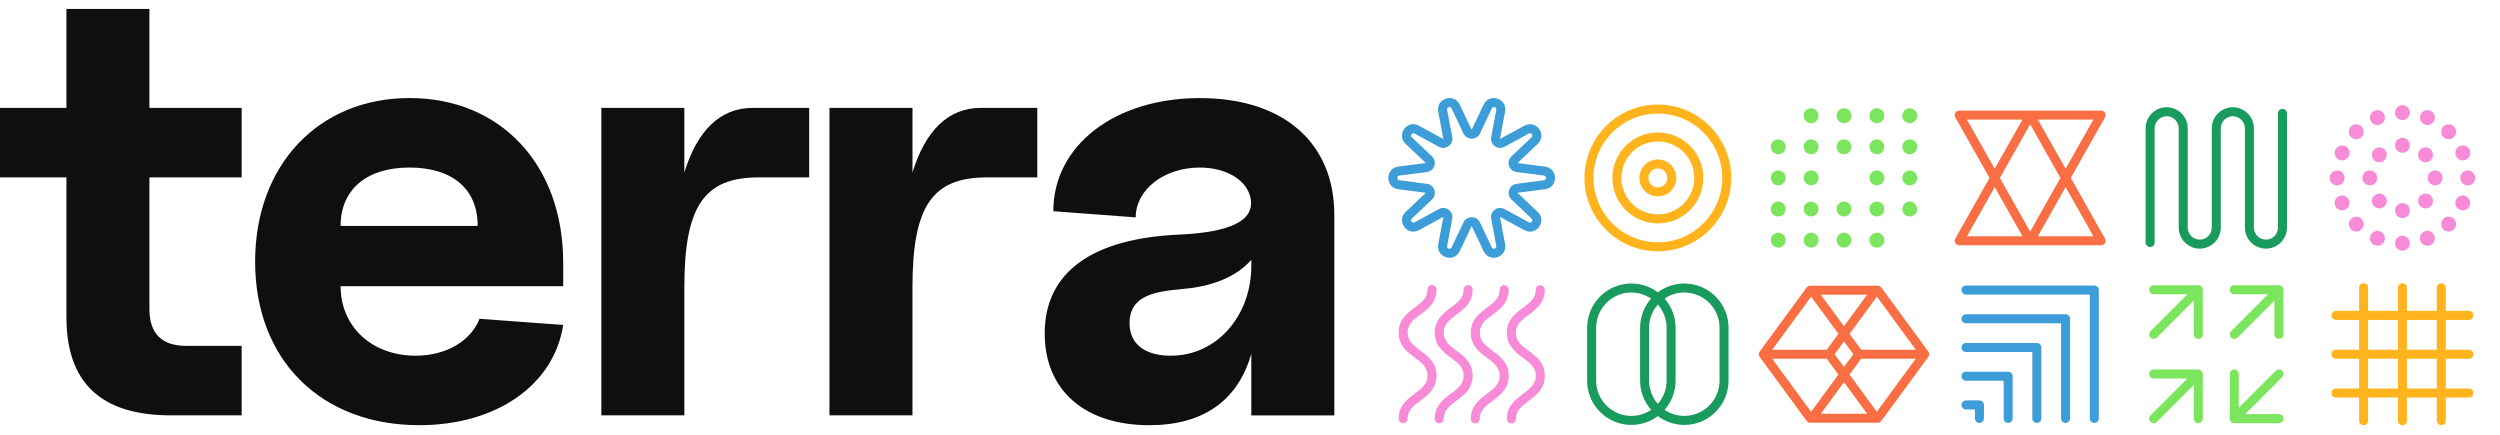 <?xml version="1.0" encoding="UTF-8"?>
<svg id="Layer_1" data-name="Layer 1" xmlns="http://www.w3.org/2000/svg" viewBox="0 0 1429.4 248.68">
  <defs>
    <style>
      .cls-1 {
        fill: #f96e43;
      }

      .cls-1, .cls-2, .cls-3, .cls-4, .cls-5, .cls-6, .cls-7 {
        stroke-width: 0px;
      }

      .cls-2 {
        fill: #189b5c;
      }

      .cls-3 {
        fill: #3d9dd8;
      }

      .cls-4 {
        fill: #0f0f0f;
      }

      .cls-5 {
        fill: #7ce55e;
      }

      .cls-6 {
        fill: #ffb41d;
      }

      .cls-7 {
        fill: #f78bd8;
      }
    </style>
  </defs>
  <path class="cls-1" d="m1102.53,201l-26.85-36.61c-.49-.66-1.26-1.05-2.08-1.05h-38.56c-.82,0-1.59.39-2.08,1.05l-26.85,36.61c-.67.91-.67,2.14,0,3.05l26.85,36.61c.49.66,1.26,1.05,2.08,1.05h38.56c.82,0,1.59-.39,2.08-1.05l26.85-36.61c.67-.91.67-2.14,0-3.05Zm-7.17-1.05h-31.19l-6.65-9.07,15.6-21.27,22.25,30.34Zm-35.7,2.58l-5.35,7.29-5.35-7.29,5.35-7.29,5.35,7.29Zm-5.35-16.01l-13.22-18.02h26.44l-13.22,18.02Zm-18.79-16.91l15.6,21.27-6.65,9.07h-31.19l22.25-30.34Zm-22.25,35.5h31.19l6.65,9.07-15.6,21.27-22.25-30.34Zm41.04,13.43l13.22,18.02h-26.44l13.22-18.02Zm18.79,16.91l-15.6-21.27,6.65-9.07h31.19l-22.25,30.34Z"/>
  <g>
    <path class="cls-5" d="m1305.52,165.18c-.02-.08-.04-.15-.07-.22-.03-.09-.05-.17-.08-.26-.04-.09-.09-.17-.13-.26-.03-.06-.06-.13-.1-.19-.19-.28-.43-.53-.72-.72-.06-.04-.13-.07-.19-.1-.08-.05-.16-.1-.25-.13-.08-.03-.17-.05-.26-.08-.07-.02-.15-.05-.22-.07-.17-.03-.34-.05-.5-.05h-25.52c-1.42,0-2.58,1.15-2.58,2.58s1.15,2.58,2.58,2.58h19.29l-21.12,21.12c-1.01,1.01-1.01,2.64,0,3.65.5.5,1.16.76,1.82.76s1.32-.25,1.82-.76l21.12-21.12v19.29c0,1.42,1.15,2.58,2.58,2.58s2.58-1.15,2.58-2.58v-25.52c0-.17-.02-.34-.05-.5Z"/>
    <path class="cls-5" d="m1259.36,164.96c-.03-.09-.05-.17-.08-.26-.04-.09-.09-.17-.13-.26-.03-.06-.06-.13-.1-.19-.19-.28-.43-.53-.72-.72-.06-.04-.13-.07-.19-.1-.08-.05-.16-.1-.25-.13-.08-.03-.17-.05-.26-.08-.07-.02-.15-.05-.22-.07-.17-.03-.34-.05-.5-.05h-25.52c-1.42,0-2.58,1.15-2.58,2.58s1.15,2.58,2.58,2.58h19.29l-21.12,21.12c-1.01,1.01-1.01,2.64,0,3.65.5.5,1.16.76,1.82.76s1.32-.25,1.82-.76l21.12-21.12v19.29c0,1.42,1.15,2.58,2.58,2.58s2.58-1.15,2.58-2.58v-25.52c0-.17-.02-.34-.05-.5-.02-.08-.04-.15-.07-.22Z"/>
    <path class="cls-5" d="m1304.81,212.03c-1.01-1.01-2.64-1.01-3.65,0l-21.12,21.12v-19.29c0-1.42-1.15-2.58-2.58-2.58s-2.58,1.15-2.58,2.58v25.52c0,.17.02.34.05.5.02.08.04.15.07.22.03.09.05.17.08.26.04.09.09.17.14.26.03.06.06.13.1.19.19.28.43.53.72.72.06.04.13.07.19.1.08.05.16.1.25.13.08.03.17.05.26.08.07.02.15.05.22.07.17.03.34.05.5.05h25.52c1.42,0,2.58-1.15,2.58-2.58s-1.15-2.58-2.58-2.58h-19.29l21.12-21.12c1.01-1.01,1.01-2.64,0-3.65Z"/>
    <path class="cls-5" d="m1259.36,213.12c-.03-.09-.05-.17-.08-.26-.04-.09-.09-.17-.13-.26-.03-.06-.06-.13-.1-.19-.19-.28-.43-.53-.72-.72-.06-.04-.13-.07-.19-.1-.08-.05-.16-.1-.25-.13-.08-.03-.17-.05-.26-.08-.07-.02-.15-.05-.22-.07-.17-.03-.34-.05-.5-.05h-25.52c-1.42,0-2.58,1.15-2.58,2.58s1.15,2.58,2.58,2.58h19.29l-21.12,21.12c-1.01,1.01-1.01,2.64,0,3.65.5.5,1.16.76,1.82.76s1.32-.25,1.82-.76l21.12-21.12v19.29c0,1.42,1.15,2.58,2.58,2.58s2.58-1.15,2.58-2.58v-25.52c0-.17-.02-.34-.05-.5-.02-.08-.04-.15-.07-.22Z"/>
  </g>
  <path class="cls-2" d="m963.03,162.1c-5.67,0-10.92,1.88-15.14,5.05-4.22-3.17-9.47-5.05-15.14-5.05-13.94,0-25.29,11.34-25.29,25.29v30.28c0,13.94,11.34,25.29,25.29,25.29,5.67,0,10.92-1.88,15.14-5.05,4.22,3.17,9.47,5.05,15.14,5.05,13.94,0,25.29-11.34,25.29-25.29v-30.28c0-13.94-11.34-25.29-25.29-25.29Zm-15.14,68.81c-3.1-3.54-4.99-8.18-4.99-13.25v-30.28c0-5.07,1.89-9.7,4.99-13.25,3.1,3.54,4.99,8.18,4.99,13.25v30.28c0,5.07-1.89,9.7-4.99,13.25Zm-35.27-13.25v-30.28c0-11.1,9.03-20.13,20.13-20.13,4.18,0,8.06,1.28,11.28,3.47-3.91,4.45-6.29,10.28-6.29,16.66v30.28c0,6.38,2.38,12.21,6.29,16.66-3.22,2.19-7.1,3.47-11.28,3.47-11.1,0-20.13-9.03-20.13-20.13Zm70.54,0c0,11.1-9.03,20.13-20.13,20.13-4.18,0-8.06-1.28-11.28-3.47,3.91-4.45,6.29-10.28,6.29-16.66v-30.28c0-6.38-2.38-12.21-6.29-16.66,3.22-2.19,7.1-3.47,11.28-3.47,11.1,0,20.13,9.03,20.13,20.13v30.28Z"/>
  <path class="cls-2" d="m1305.03,62.25c-1.42,0-2.58,1.15-2.58,2.58v65.29c0,3.8-3.09,6.88-6.88,6.88s-6.88-3.09-6.88-6.88v-56.77c0-6.64-5.4-12.04-12.04-12.04s-12.04,5.4-12.04,12.04v56.77c0,3.8-3.09,6.88-6.88,6.88s-6.88-3.09-6.88-6.88v-56.77c0-6.64-5.4-12.04-12.04-12.04s-12.04,5.4-12.04,12.04v65.29c0,1.42,1.15,2.58,2.58,2.58s2.58-1.15,2.58-2.58v-65.29c0-3.8,3.09-6.88,6.88-6.88s6.88,3.09,6.88,6.88v56.77c0,6.64,5.4,12.04,12.04,12.04s12.04-5.4,12.04-12.04v-56.77c0-3.8,3.09-6.88,6.88-6.88s6.88,3.09,6.88,6.88v56.77c0,6.64,5.4,12.04,12.04,12.04s12.04-5.4,12.04-12.04v-65.29c0-1.42-1.15-2.58-2.58-2.58Z"/>
  <g>
    <path class="cls-7" d="m1373.62,78.8c-2.35,0-4.26,1.91-4.26,4.26s1.91,4.26,4.26,4.26,4.26-1.91,4.26-4.26-1.91-4.26-4.26-4.26Z"/>
    <path class="cls-7" d="m1373.62,60.13c-2.35,0-4.26,1.91-4.26,4.26s1.91,4.26,4.26,4.26,4.26-1.91,4.26-4.26-1.91-4.26-4.26-4.26Z"/>
    <circle class="cls-7" cx="1386.82" cy="88.53" r="4.26"/>
    <circle class="cls-7" cx="1400.02" cy="75.33" r="4.26"/>
    <circle class="cls-7" cx="1392.29" cy="101.73" r="4.26"/>
    <path class="cls-7" d="m1410.96,97.47c-2.35,0-4.26,1.91-4.26,4.26s1.91,4.26,4.26,4.26,4.26-1.91,4.26-4.26-1.91-4.26-4.26-4.26Z"/>
    <circle class="cls-7" cx="1386.82" cy="114.93" r="4.26"/>
    <circle class="cls-7" cx="1400.02" cy="128.14" r="4.26"/>
    <path class="cls-7" d="m1373.62,116.14c-2.35,0-4.26,1.91-4.26,4.26s1.91,4.26,4.26,4.26,4.26-1.91,4.26-4.26-1.91-4.26-4.26-4.26Z"/>
    <path class="cls-7" d="m1373.62,134.81c-2.35,0-4.26,1.91-4.26,4.26s1.91,4.26,4.26,4.26,4.26-1.91,4.26-4.26-1.91-4.26-4.26-4.26Z"/>
    <path class="cls-7" d="m1357.4,111.92c-1.66,1.66-1.66,4.36,0,6.03,1.66,1.66,4.36,1.66,6.03,0,1.66-1.66,1.66-4.36,0-6.03s-4.36-1.66-6.03,0Z"/>
    <path class="cls-7" d="m1344.2,125.12c-1.66,1.66-1.66,4.36,0,6.03,1.66,1.66,4.36,1.66,6.03,0,1.66-1.66,1.66-4.36,0-6.03-1.66-1.66-4.36-1.66-6.03,0Z"/>
    <path class="cls-7" d="m1359.21,101.73c0-2.35-1.91-4.26-4.26-4.26s-4.26,1.91-4.26,4.26,1.91,4.26,4.26,4.26,4.26-1.91,4.26-4.26Z"/>
    <path class="cls-7" d="m1340.54,101.73c0-2.35-1.91-4.26-4.26-4.26s-4.26,1.91-4.26,4.26,1.91,4.26,4.26,4.26,4.26-1.91,4.26-4.26Z"/>
    <path class="cls-7" d="m1357.4,85.52c-1.66,1.66-1.66,4.36,0,6.03,1.66,1.66,4.36,1.66,6.03,0s1.66-4.36,0-6.03c-1.66-1.66-4.36-1.66-6.03,0Z"/>
    <path class="cls-7" d="m1350.23,78.34c1.66-1.66,1.66-4.36,0-6.03-1.66-1.66-4.36-1.66-6.03,0-1.66,1.66-1.66,4.36,0,6.03,1.66,1.66,4.36,1.66,6.03,0Z"/>
    <path class="cls-7" d="m1360.96,71.17c2.18-.9,3.21-3.39,2.31-5.57-.9-2.18-3.39-3.21-5.57-2.31-2.18.9-3.21,3.39-2.31,5.57.9,2.18,3.39,3.21,5.57,2.31Z"/>
    <path class="cls-7" d="m1386.28,71.17c2.18.9,4.67-.13,5.57-2.31.9-2.18-.13-4.67-2.31-5.57-2.18-.9-4.67.13-5.57,2.31-.9,2.18.13,4.67,2.31,5.57Z"/>
    <path class="cls-7" d="m1404.18,89.07c.9,2.18,3.39,3.21,5.57,2.31,2.18-.9,3.21-3.39,2.31-5.57-.9-2.18-3.39-3.21-5.57-2.31s-3.21,3.39-2.31,5.57Z"/>
    <path class="cls-7" d="m1409.75,112.08c-2.18-.9-4.67.13-5.57,2.31-.9,2.18.13,4.67,2.31,5.57,2.18.9,4.67-.13,5.57-2.31.9-2.18-.13-4.67-2.31-5.57Z"/>
    <path class="cls-7" d="m1386.28,132.29c-2.18.9-3.21,3.39-2.31,5.57.9,2.18,3.39,3.21,5.57,2.31,2.18-.9,3.21-3.39,2.31-5.57-.9-2.18-3.39-3.21-5.57-2.31Z"/>
    <path class="cls-7" d="m1360.96,132.29c-2.18-.9-4.67.13-5.57,2.31-.9,2.18.13,4.67,2.31,5.57,2.18.9,4.67-.13,5.57-2.31.9-2.18-.13-4.67-2.31-5.57Z"/>
    <path class="cls-7" d="m1343.05,114.39c-.9-2.18-3.39-3.21-5.57-2.31-2.18.9-3.21,3.39-2.31,5.57.9,2.18,3.39,3.21,5.57,2.31,2.18-.9,3.21-3.39,2.31-5.57Z"/>
    <path class="cls-7" d="m1337.49,91.38c2.18.9,4.67-.13,5.57-2.31.9-2.18-.13-4.67-2.31-5.57-2.18-.9-4.67.13-5.57,2.31-.9,2.18.13,4.67,2.31,5.57Z"/>
  </g>
  <g>
    <path class="cls-5" d="m1054.32,115.26c-2.35,0-4.26,1.91-4.26,4.26s1.91,4.26,4.26,4.26,4.26-1.91,4.26-4.26-1.91-4.26-4.26-4.26Z"/>
    <path class="cls-5" d="m1054.32,133.05c-2.35,0-4.26,1.91-4.26,4.26s1.91,4.26,4.26,4.26,4.26-1.91,4.26-4.26-1.91-4.26-4.26-4.26Z"/>
    <path class="cls-5" d="m1054.32,61.89c-2.35,0-4.26,1.91-4.26,4.26s1.91,4.26,4.26,4.26,4.26-1.91,4.26-4.26-1.91-4.26-4.26-4.26Z"/>
    <path class="cls-5" d="m1054.32,79.68c-2.35,0-4.26,1.91-4.26,4.26s1.91,4.26,4.26,4.26,4.26-1.91,4.26-4.26-1.91-4.26-4.26-4.26Z"/>
    <path class="cls-5" d="m1016.72,97.47c-2.35,0-4.26,1.91-4.26,4.26s1.91,4.26,4.26,4.26,4.26-1.91,4.26-4.26-1.91-4.26-4.26-4.26Z"/>
    <path class="cls-5" d="m1016.72,115.26c-2.35,0-4.26,1.91-4.26,4.26s1.91,4.26,4.26,4.26,4.26-1.91,4.26-4.26-1.91-4.26-4.26-4.26Z"/>
    <path class="cls-5" d="m1016.72,133.05c-2.35,0-4.26,1.91-4.26,4.26s1.91,4.26,4.26,4.26,4.26-1.91,4.26-4.26-1.91-4.26-4.26-4.26Z"/>
    <path class="cls-5" d="m1016.72,79.68c-2.35,0-4.26,1.91-4.26,4.26s1.91,4.26,4.26,4.26,4.26-1.91,4.26-4.26-1.91-4.26-4.26-4.26Z"/>
    <circle class="cls-5" cx="1035.52" cy="101.73" r="4.26"/>
    <circle class="cls-5" cx="1035.52" cy="119.52" r="4.26"/>
    <circle class="cls-5" cx="1035.52" cy="137.31" r="4.26"/>
    <circle class="cls-5" cx="1035.52" cy="66.15" r="4.26"/>
    <circle class="cls-5" cx="1035.52" cy="83.94" r="4.26"/>
    <path class="cls-5" d="m1091.92,97.47c-2.35,0-4.26,1.91-4.26,4.26s1.91,4.26,4.26,4.26,4.26-1.91,4.26-4.26-1.91-4.26-4.26-4.26Z"/>
    <path class="cls-5" d="m1091.92,115.26c-2.35,0-4.26,1.91-4.26,4.26s1.91,4.26,4.26,4.26,4.26-1.91,4.26-4.26-1.91-4.26-4.26-4.26Z"/>
    <path class="cls-5" d="m1091.92,70.42c2.35,0,4.26-1.91,4.26-4.26s-1.91-4.26-4.26-4.26-4.26,1.91-4.26,4.26,1.91,4.26,4.26,4.26Z"/>
    <path class="cls-5" d="m1091.92,79.68c-2.35,0-4.26,1.91-4.26,4.26s1.91,4.26,4.26,4.26,4.26-1.91,4.26-4.26-1.91-4.26-4.26-4.26Z"/>
    <circle class="cls-5" cx="1073.12" cy="101.73" r="4.26"/>
    <circle class="cls-5" cx="1073.12" cy="119.52" r="4.26"/>
    <circle class="cls-5" cx="1073.12" cy="137.31" r="4.26"/>
    <circle class="cls-5" cx="1073.12" cy="66.15" r="4.26"/>
    <circle class="cls-5" cx="1073.12" cy="83.94" r="4.26"/>
  </g>
  <g>
    <path class="cls-7" d="m812.05,200.39c-3.88-2.89-7.23-5.38-7.23-10.24s3.35-7.35,7.23-10.24c4.36-3.25,9.31-6.93,9.31-14.38,0-1.42-1.15-2.58-2.58-2.58s-2.58,1.15-2.58,2.58c0,4.86-3.35,7.35-7.23,10.24-4.36,3.25-9.31,6.93-9.31,14.38s4.95,11.13,9.31,14.38c3.88,2.89,7.23,5.38,7.23,10.24s-3.35,7.35-7.23,10.24c-4.36,3.25-9.31,6.93-9.31,14.38,0,1.42,1.15,2.58,2.58,2.58s2.58-1.15,2.58-2.58c0-4.86,3.35-7.35,7.23-10.24,4.36-3.25,9.31-6.93,9.31-14.38s-4.95-11.13-9.31-14.38Z"/>
    <path class="cls-7" d="m832.69,200.44c-3.88-2.89-7.23-5.38-7.23-10.24s3.35-7.35,7.23-10.24c4.36-3.25,9.31-6.93,9.31-14.38,0-1.42-1.15-2.58-2.58-2.58s-2.58,1.15-2.58,2.58c0,4.86-3.35,7.35-7.23,10.24-4.36,3.25-9.31,6.93-9.31,14.38s4.95,11.13,9.31,14.38c3.88,2.89,7.23,5.38,7.23,10.24s-3.35,7.35-7.23,10.24c-4.36,3.25-9.31,6.93-9.31,14.38,0,1.42,1.15,2.58,2.58,2.58s2.58-1.15,2.58-2.58c0-4.86,3.35-7.35,7.23-10.24,4.36-3.25,9.31-6.93,9.31-14.38s-4.95-11.13-9.31-14.38Z"/>
    <path class="cls-7" d="m853.32,200.48c-3.88-2.89-7.23-5.38-7.23-10.24s3.35-7.35,7.23-10.24c4.36-3.25,9.31-6.93,9.31-14.38,0-1.42-1.15-2.58-2.58-2.58s-2.58,1.15-2.58,2.58c0,4.86-3.35,7.35-7.23,10.24-4.36,3.25-9.31,6.93-9.31,14.38s4.95,11.13,9.31,14.38c3.88,2.89,7.23,5.38,7.23,10.24s-3.35,7.35-7.23,10.24c-4.36,3.25-9.31,6.93-9.31,14.38,0,1.42,1.15,2.58,2.58,2.58s2.58-1.15,2.58-2.58c0-4.86,3.35-7.35,7.23-10.24,4.36-3.25,9.31-6.93,9.31-14.38s-4.95-11.13-9.31-14.38Z"/>
    <path class="cls-7" d="m873.95,200.52c-3.88-2.89-7.23-5.38-7.23-10.24s3.35-7.35,7.23-10.24c4.36-3.25,9.31-6.93,9.31-14.38,0-1.42-1.15-2.58-2.58-2.58s-2.58,1.15-2.58,2.58c0,4.86-3.35,7.35-7.23,10.24-4.36,3.25-9.31,6.93-9.31,14.38s4.95,11.13,9.31,14.38c3.88,2.89,7.23,5.38,7.23,10.24s-3.35,7.35-7.23,10.24c-4.36,3.25-9.31,6.93-9.31,14.38,0,1.42,1.15,2.58,2.58,2.58s2.58-1.15,2.58-2.58c0-4.86,3.35-7.35,7.23-10.24,4.36-3.25,9.31-6.93,9.31-14.38s-4.95-11.13-9.31-14.38Z"/>
  </g>
  <g>
    <path class="cls-3" d="m1197.43,163.27h-73.35c-1.42,0-2.58,1.15-2.58,2.58s1.15,2.58,2.58,2.58h70.78v70.78c0,1.42,1.15,2.58,2.58,2.58s2.58-1.15,2.58-2.58v-73.35c0-1.42-1.15-2.58-2.58-2.58Z"/>
    <path class="cls-3" d="m1181.01,179.69h-56.94c-1.42,0-2.58,1.15-2.58,2.58s1.15,2.58,2.58,2.58h54.36v54.36c0,1.42,1.15,2.58,2.58,2.58s2.58-1.15,2.58-2.58v-56.94c0-1.42-1.15-2.58-2.58-2.58Z"/>
    <path class="cls-3" d="m1164.6,196.11h-40.52c-1.42,0-2.58,1.15-2.58,2.58s1.15,2.58,2.58,2.58h37.94v37.94c0,1.42,1.15,2.58,2.58,2.58s2.58-1.15,2.58-2.58v-40.52c0-1.42-1.15-2.58-2.58-2.58Z"/>
    <path class="cls-3" d="m1148.18,212.53h-24.1c-1.42,0-2.58,1.15-2.58,2.58s1.15,2.58,2.58,2.58h21.52v21.52c0,1.42,1.15,2.58,2.58,2.58s2.58-1.15,2.58-2.58v-24.1c0-1.42-1.15-2.58-2.58-2.58Z"/>
    <path class="cls-3" d="m1131.76,228.94h-7.68c-1.42,0-2.58,1.15-2.58,2.58s1.15,2.58,2.58,2.58h5.11v5.11c0,1.42,1.15,2.58,2.58,2.58s2.58-1.15,2.58-2.58v-7.68c0-1.42-1.15-2.58-2.58-2.58Z"/>
  </g>
  <path class="cls-6" d="m1411.62,205.11c1.42,0,2.58-1.15,2.58-2.58s-1.15-2.58-2.58-2.58h-13.22v-17.04h13.22c1.42,0,2.58-1.15,2.58-2.58s-1.15-2.58-2.58-2.58h-13.22v-13.22c0-1.42-1.15-2.58-2.58-2.58s-2.58,1.15-2.58,2.58v13.22h-17.04v-13.22c0-1.42-1.15-2.58-2.58-2.58s-2.58,1.15-2.58,2.58v13.22h-17.04v-13.22c0-1.42-1.15-2.58-2.58-2.58s-2.58,1.15-2.58,2.58v13.22h-13.22c-1.42,0-2.58,1.15-2.58,2.58s1.15,2.58,2.58,2.58h13.22v17.04h-13.22c-1.42,0-2.58,1.15-2.58,2.58s1.15,2.58,2.58,2.58h13.22v17.04h-13.22c-1.42,0-2.58,1.15-2.58,2.58s1.15,2.58,2.58,2.58h13.22v13.22c0,1.42,1.15,2.58,2.58,2.58s2.58-1.15,2.58-2.58v-13.22h17.04v13.22c0,1.42,1.15,2.58,2.58,2.58s2.58-1.15,2.58-2.58v-13.22h17.04v13.22c0,1.42,1.15,2.58,2.58,2.58s2.58-1.15,2.58-2.58v-13.22h13.22c1.42,0,2.58-1.15,2.58-2.58s-1.15-2.58-2.58-2.58h-13.22v-17.04h13.22Zm-18.38-22.2v17.04h-17.04v-17.04h17.04Zm-39.24,0h17.04v17.04h-17.04v-17.04Zm0,39.24v-17.04h17.04v17.04h-17.04Zm39.24,0h-17.04v-17.04h17.04v17.04Z"/>
  <path class="cls-1" d="m1183.99,101.73l19.56-34.66c.45-.8.44-1.78-.02-2.57-.46-.79-1.31-1.28-2.23-1.28h-81.09c-.92,0-1.76.49-2.23,1.28-.46.79-.47,1.77-.02,2.57l19.56,34.66-19.56,34.66c-.45.8-.44,1.78.02,2.57.46.79,1.31,1.28,2.23,1.28h81.09c.92,0,1.76-.49,2.23-1.28.46-.79.47-1.77.02-2.57l-19.56-34.66Zm-2.96-5.25l-15.86-28.1h31.71l-15.86,28.1Zm-2.96,5.25l-17.31,30.68-17.31-30.68,17.31-30.68,17.31,30.68Zm-53.44-33.34h31.71l-15.86,28.1-15.86-28.1Zm15.86,38.59l15.86,28.1h-31.71l15.86-28.1Zm24.69,28.1l15.86-28.1,15.86,28.1h-31.71Z"/>
  <g>
    <path class="cls-6" d="m947.89,59.77c-23.14,0-41.96,18.82-41.96,41.96s18.82,41.96,41.96,41.96,41.96-18.82,41.96-41.96-18.82-41.96-41.96-41.96Zm0,78.77c-20.29,0-36.81-16.51-36.81-36.81s16.51-36.81,36.81-36.81,36.81,16.51,36.81,36.81-16.51,36.81-36.81,36.81Z"/>
    <path class="cls-6" d="m947.89,75.74c-14.33,0-26,11.66-26,26s11.66,25.99,26,25.99,26-11.66,26-25.99-11.66-26-26-26Zm0,46.83c-11.49,0-20.84-9.35-20.84-20.84s9.35-20.84,20.84-20.84,20.84,9.35,20.84,20.84-9.35,20.84-20.84,20.84Z"/>
    <path class="cls-6" d="m947.89,91.17c-5.82,0-10.56,4.74-10.56,10.56s4.74,10.56,10.56,10.56,10.56-4.74,10.56-10.56-4.74-10.56-10.56-10.56Zm0,15.97c-2.98,0-5.41-2.42-5.41-5.4s2.42-5.41,5.41-5.41,5.41,2.42,5.41,5.41-2.42,5.4-5.41,5.4Z"/>
  </g>
  <path class="cls-3" d="m883.45,95.28l-15.71-2.04s-.03-.06,0-.11l11.48-10.86c2.45-2.31,2.77-5.83.79-8.55-1.98-2.72-5.43-3.5-8.38-1.89l-13.91,7.58s-.06-.03-.07-.09l2.91-15.53c.62-3.31-1.18-6.35-4.39-7.39-3.2-1.04-6.45.36-7.89,3.4l-6.78,14.28-.02.03s-.07.01-.11-.03l-6.78-14.28c-1.44-3.04-4.69-4.44-7.89-3.4-3.2,1.04-5.01,4.08-4.39,7.39l2.91,15.57s-.05.05-.1.04l-13.87-7.57c-2.96-1.61-6.4-.84-8.38,1.89-1.98,2.72-1.65,6.24.79,8.55l11.51,10.88s-.01.07-.06.09l-15.67,2.03c-3.34.43-5.67,3.09-5.67,6.45s2.33,6.02,5.67,6.45l15.71,2.04s.03.06,0,.11l-11.48,10.86c-2.45,2.31-2.77,5.83-.79,8.55,1.98,2.72,5.43,3.5,8.38,1.89l13.91-7.58s.06.03.07.09l-2.91,15.53c-.62,3.31,1.18,6.35,4.39,7.39.71.23,1.42.34,2.11.34,2.44,0,4.65-1.37,5.78-3.74l6.79-14.31s.07-.01.11.03l6.78,14.28c1.44,3.04,4.69,4.44,7.89,3.4,3.2-1.04,5.01-4.08,4.39-7.39l-2.91-15.57s.05-.05.1-.04l13.87,7.57c2.96,1.61,6.4.84,8.38-1.89,1.98-2.72,1.65-6.24-.79-8.55l-11.51-10.88s.01-.07.06-.09l15.67-2.03c3.34-.43,5.67-3.09,5.67-6.45s-2.33-6.02-5.67-6.45Zm-.66,7.79l-15.67,2.03c-2.02.26-3.67,1.63-4.3,3.57-.63,1.94-.1,4.01,1.38,5.41l11.48,10.86c.75.71.43,1.42.16,1.78s-.83.89-1.74.39l-13.87-7.57c-1.79-.98-3.92-.84-5.57.36-1.65,1.2-2.44,3.18-2.06,5.19l2.91,15.53c.19,1.02-.49,1.4-.91,1.53-.42.14-1.2.23-1.64-.71l-6.78-14.28c-.87-1.84-2.68-2.98-4.72-2.98s-3.85,1.14-4.72,2.98l-6.78,14.28c-.44.93-1.22.84-1.64.71-.42-.14-1.1-.52-.91-1.53l2.91-15.53c.38-2-.42-3.99-2.06-5.19-.92-.67-1.99-1.01-3.06-1.01-.86,0-1.72.21-2.51.65l-13.87,7.57c-.91.49-1.48-.03-1.74-.39-.26-.36-.59-1.07.17-1.78l11.48-10.86c1.48-1.4,2.01-3.47,1.38-5.41-.63-1.94-2.28-3.3-4.3-3.57l-15.67-2.03c-1.03-.13-1.18-.9-1.18-1.34s.15-1.21,1.18-1.34l15.67-2.03c2.02-.26,3.67-1.63,4.3-3.57.63-1.94.1-4.01-1.38-5.41l-11.48-10.86c-.75-.71-.43-1.42-.17-1.78.26-.36.84-.89,1.74-.39l13.87,7.57c1.79.98,3.92.84,5.57-.36,1.65-1.2,2.44-3.19,2.06-5.19l-2.91-15.53c-.19-1.02.49-1.4.91-1.53.42-.14,1.2-.23,1.64.71l6.78,14.28c.87,1.84,2.68,2.98,4.72,2.98s3.85-1.14,4.72-2.98l6.78-14.28c.44-.93,1.22-.84,1.64-.71.42.14,1.1.52.91,1.53l-2.91,15.53c-.37,2,.42,3.99,2.06,5.19,1.65,1.2,3.78,1.33,5.57.36l13.87-7.57c.91-.5,1.48.03,1.74.39.26.36.59,1.07-.16,1.78l-11.49,10.86c-1.48,1.4-2.01,3.47-1.38,5.41.63,1.94,2.28,3.3,4.3,3.57l15.67,2.03c1.02.13,1.18.9,1.18,1.34s-.15,1.21-1.18,1.34Z"/>
  <g>
    <path class="cls-4" d="m37.97,181.23v-79.81H0v-39.73h37.97V5.09h47.46v56.6h52.74v39.73h-52.74v75.24c0,14.06,7.03,21.09,21.1,21.09h31.64v39.73h-40.43c-40.08,0-59.77-18.63-59.77-56.25Z"/>
    <path class="cls-4" d="m145.87,149.58c0-55.2,36.21-93.52,88.25-93.52s87.9,37.97,87.9,94.22v13.36h-127.27c0,23.2,17.93,39.73,42.89,39.73,17.23,0,31.29-8.09,36.56-21.09l47.81,3.51c-5.27,34.46-38.32,57.31-82.27,57.31-56.25,0-93.87-37.27-93.87-93.52Zm127.27-20.39c0-21.09-14.42-33.4-39.02-33.4s-39.38,12.66-39.38,33.4h78.4Z"/>
    <path class="cls-4" d="m343.82,61.69h47.46v36.92c7.38-23.91,20.39-36.92,39.02-36.92h32.35v39.73h-28.83c-31.29,0-42.54,16.52-42.54,62.93v73.13h-47.46V61.69Z"/>
    <path class="cls-4" d="m474.26,61.69h47.46v36.92c7.38-23.91,20.39-36.92,39.02-36.92h32.34v39.73h-28.83c-31.29,0-42.54,16.52-42.54,62.93v73.13h-47.46V61.69Z"/>
    <path class="cls-4" d="m597.31,190.72c0-34.81,26.72-54.5,77.35-56.6,29.18-1.41,42.54-8.09,40.43-20.39-1.76-10.55-13.71-17.93-29.18-17.93-20.39,0-36.56,12.66-36.56,28.48l-47.11-3.51c0-37.62,35.16-64.69,83.68-64.69s76.99,26.02,76.99,66.8v114.61h-47.46v-35.16c-7.73,26.72-27.42,40.78-58.36,40.78-36.92,0-59.77-20.04-59.77-52.38Zm72.08,12.66c26.72,0,46.06-23.2,46.06-51.33v-3.51c-7.38,8.44-18.98,14.06-34.46,16.17-13.71,1.76-35.16,1.06-35.16,20.04,0,13.01,10.19,18.63,23.56,18.63Z"/>
  </g>
</svg>